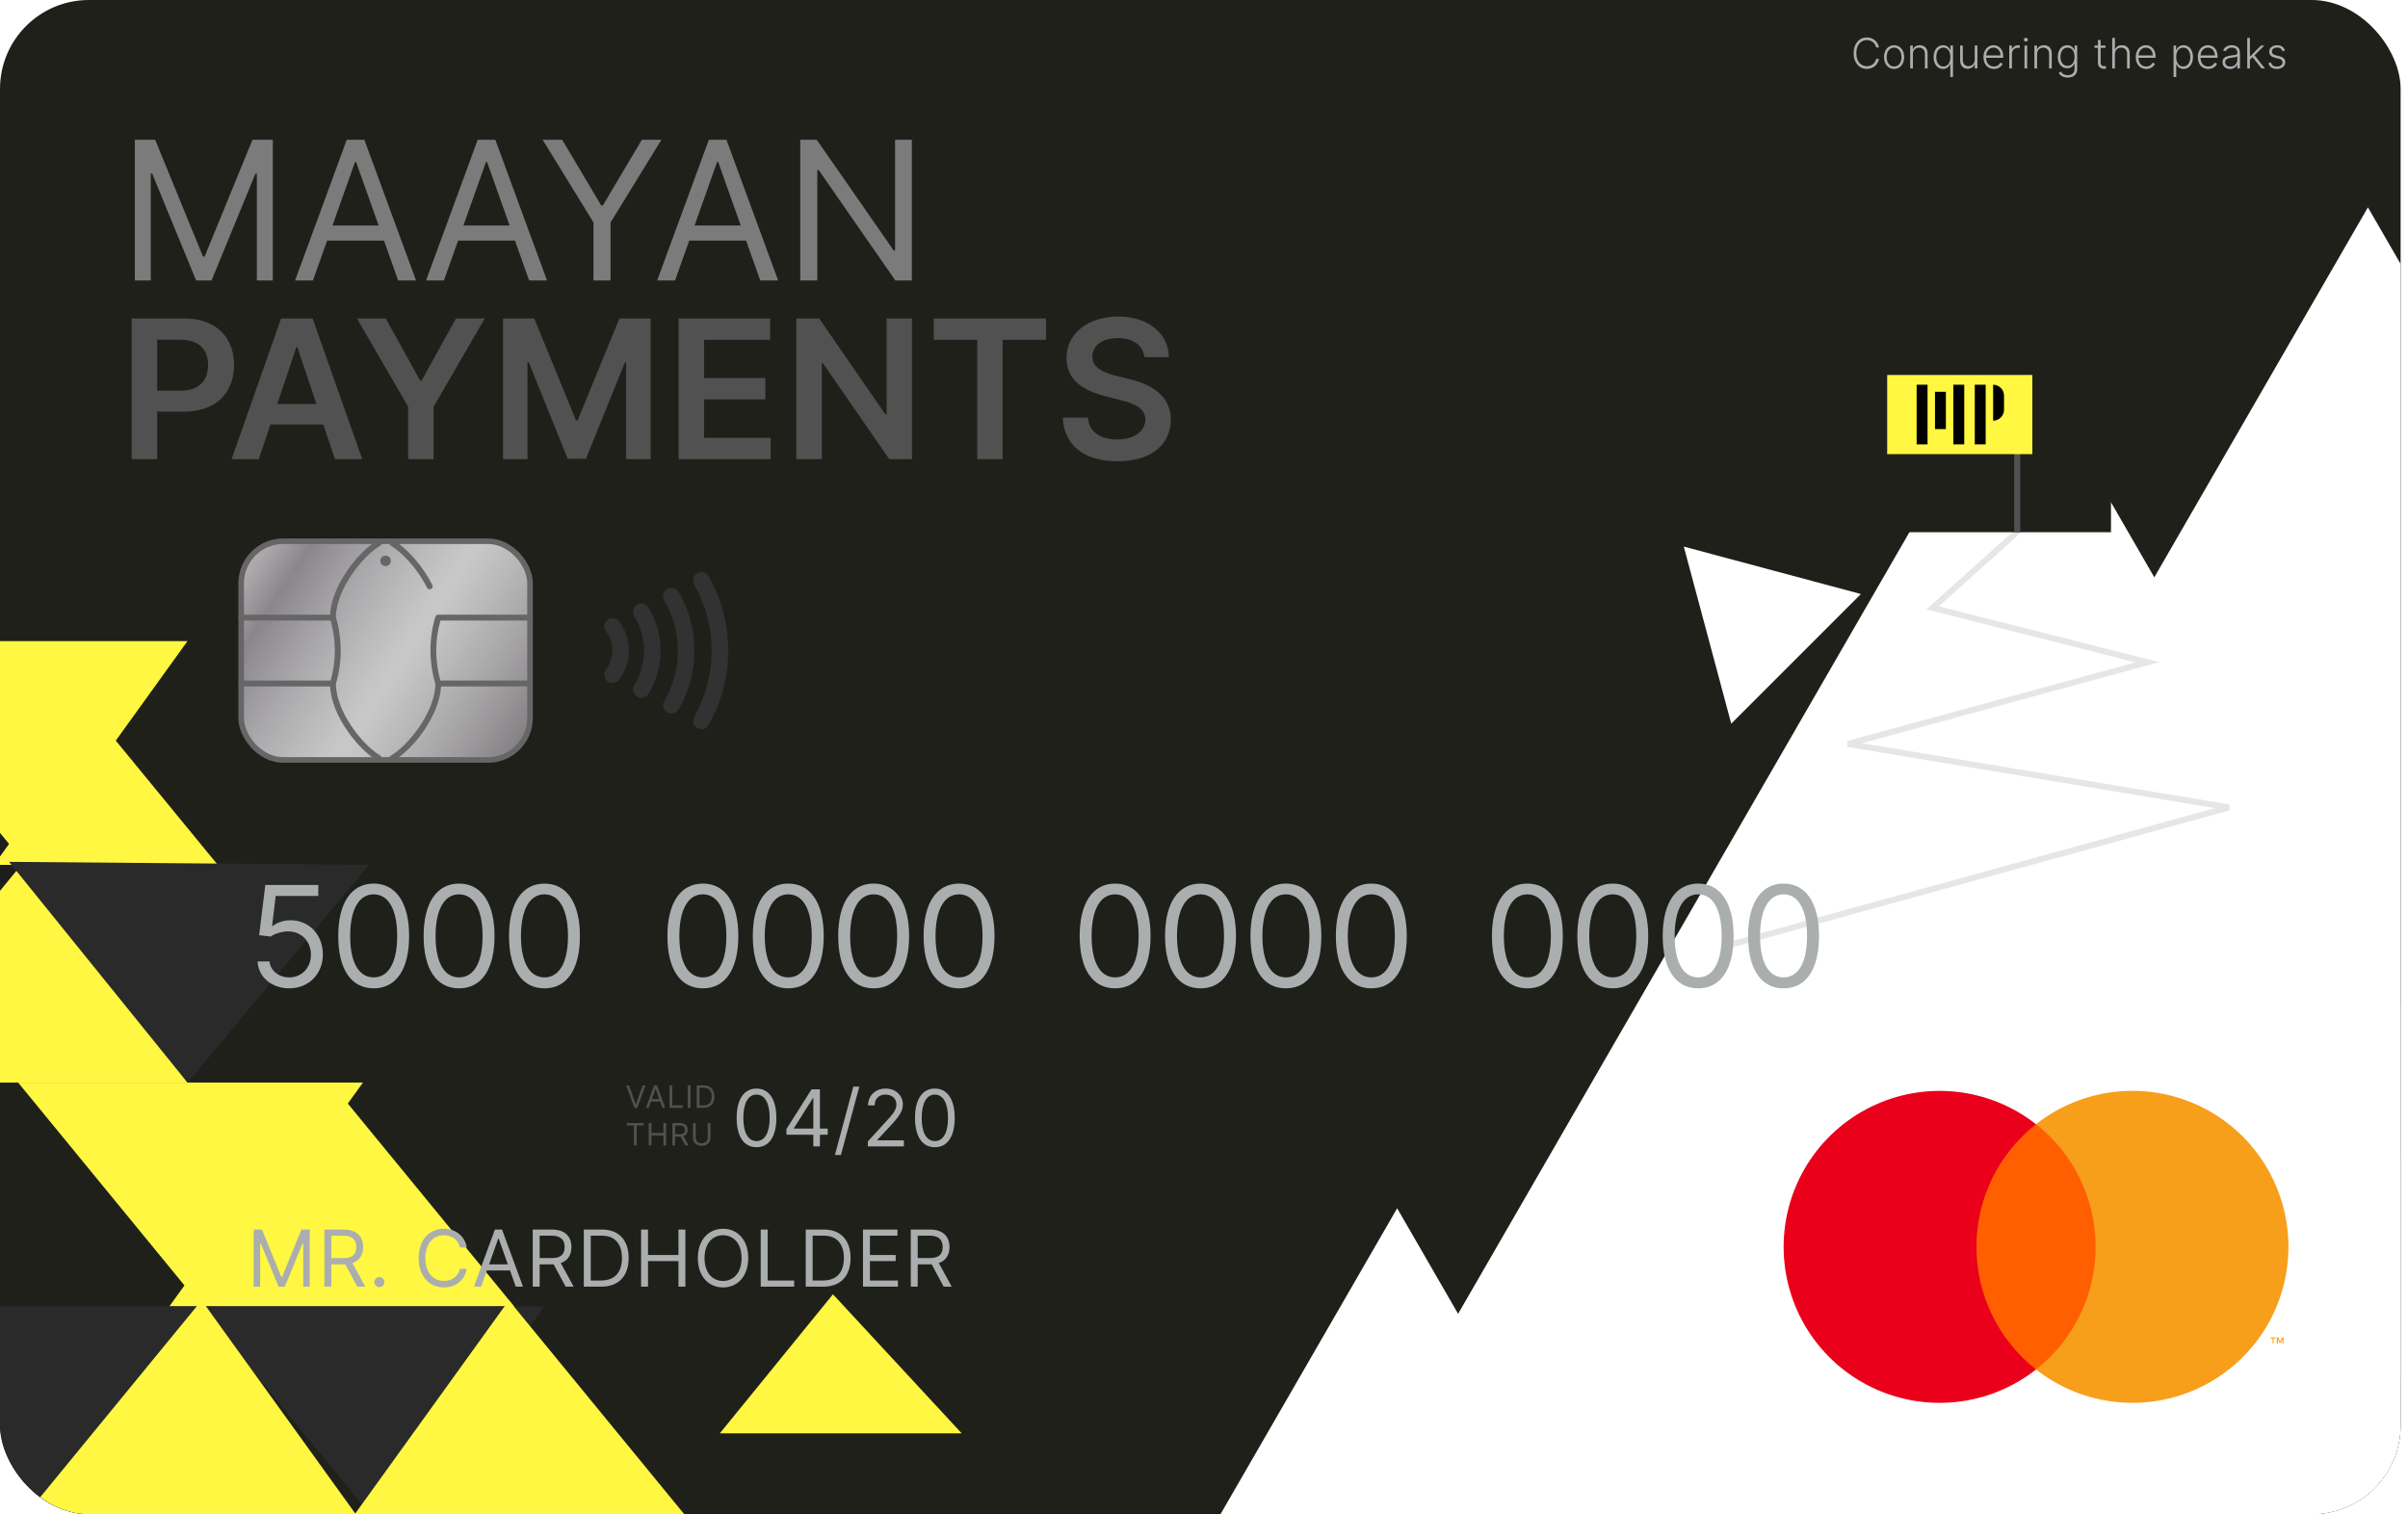 <svg width="256" height="161" viewBox="0 0 256 161" fill="none" xmlns="http://www.w3.org/2000/svg">
<g clip-path="url(#clip0_2_4746)">
<rect width="255.215" height="161" rx="9.451" fill="#20201B"/>
<g filter="url(#filter0_d_2_4746)">
<path d="M178.507 147.304L250.453 22.691L322.398 147.304L178.507 147.304Z" fill="white"/>
</g>
<g filter="url(#filter1_d_2_4746)">
<path d="M87.843 223.518L145.32 123.965L202.796 223.518L87.843 223.518Z" fill="white"/>
</g>
<g filter="url(#filter2_d_2_4746)">
<path d="M143.14 165.311L215.085 40.697L287.03 165.311L143.14 165.311Z" fill="white"/>
</g>
<g filter="url(#filter3_d_2_4746)">
<path d="M143.14 165.311L215.085 40.697L287.03 165.311L143.14 165.311Z" fill="white"/>
</g>
<path d="M16.398 93.883L-0.322 72.019V93.883H16.398Z" fill="#1D1D1D"/>
<path d="M88.554 137.611L76.523 152.401H102.245L88.554 137.611Z" fill="#FFF741"/>
<path d="M35.15 115.104L18.005 138.897H54.659L35.15 115.104Z" fill="#FFF741"/>
<path d="M10.486 76.523L-0.643 91.956H23.15L10.486 76.523Z" fill="#FFF741"/>
<g filter="url(#filter4_d_2_4746)">
<path d="M37.515 162.691L54.659 138.898L18.005 138.898L37.515 162.691Z" fill="#2A2A2A"/>
</g>
<g filter="url(#filter5_d_2_4746)">
<path d="M0.861 162.691L18.005 138.898L-18.648 138.898L0.861 162.691Z" fill="#2A2A2A"/>
</g>
<g filter="url(#filter6_d_2_4746)">
<path d="M18.223 138.254L35.368 162.047L-1.286 162.047L18.223 138.254Z" fill="#FFF741"/>
</g>
<g filter="url(#filter7_d_2_4746)">
<path d="M-0.425 91.313L16.719 115.106L-19.934 115.106L-0.425 91.313Z" fill="#FFF741"/>
</g>
<path d="M54.099 138.255L36.654 162.466H73.951L54.099 138.255Z" fill="#FFF741"/>
<g filter="url(#filter8_d_2_4746)">
<path d="M18.223 138.897L35.368 115.104L-1.286 115.104L18.223 138.897Z" fill="#FFF741"/>
</g>
<g filter="url(#filter9_d_2_4746)">
<path d="M-0.425 91.956L16.719 68.163L-19.934 68.163L-0.425 91.956Z" fill="#FFF741"/>
</g>
<g filter="url(#filter10_d_2_4746)">
<path d="M16.719 115.106L36.011 91.956L-2.251 91.635L16.719 115.106Z" fill="#2A2A2A"/>
</g>
<path d="M183.269 100.637L236.963 85.847L196.451 79.095L228.282 70.414L205.454 64.626L214.778 56.267" stroke="black" stroke-opacity="0.1" stroke-width="0.643"/>
<rect x="25.641" y="57.543" width="30.709" height="23.256" rx="4.472" fill="url(#paint0_linear_2_4746)" stroke="#666666" stroke-width="0.596"/>
<path fill-rule="evenodd" clip-rule="evenodd" d="M35.71 72.705C35.731 75.668 38.517 79.199 40.437 80.34C40.474 80.36 40.506 80.387 40.532 80.419C40.558 80.452 40.577 80.49 40.587 80.53C40.598 80.571 40.599 80.613 40.593 80.654C40.586 80.695 40.57 80.735 40.547 80.769C40.519 80.816 40.479 80.855 40.431 80.882C40.384 80.91 40.33 80.924 40.276 80.924C40.22 80.925 40.165 80.909 40.118 80.88C38.07 79.673 35.269 76.144 35.09 72.986H25.655C25.577 72.978 25.505 72.942 25.452 72.883C25.399 72.825 25.37 72.75 25.37 72.671C25.37 72.593 25.399 72.517 25.452 72.459C25.505 72.401 25.577 72.364 25.655 72.357H35.15C35.745 70.273 35.745 68.064 35.15 65.979H25.655C25.572 65.979 25.493 65.946 25.434 65.888C25.375 65.829 25.343 65.749 25.343 65.666C25.343 65.584 25.375 65.504 25.434 65.445C25.493 65.387 25.572 65.354 25.655 65.354H35.09C35.269 62.183 38.082 58.666 40.118 57.459C40.191 57.417 40.278 57.406 40.359 57.427C40.441 57.449 40.511 57.502 40.553 57.576C40.595 57.649 40.607 57.736 40.585 57.817C40.563 57.899 40.51 57.968 40.437 58.011C38.517 59.137 35.731 62.672 35.71 65.637C36.393 67.944 36.393 70.399 35.71 72.705ZM45.395 62.481C44.325 60.344 42.645 58.666 41.539 58.011C41.466 57.969 41.413 57.899 41.391 57.818C41.369 57.736 41.381 57.649 41.423 57.576C41.465 57.503 41.535 57.449 41.616 57.428C41.698 57.406 41.785 57.417 41.858 57.46C43.306 58.309 44.99 60.258 45.956 62.183C45.979 62.22 45.994 62.261 45.999 62.305C46.005 62.348 46.001 62.392 45.987 62.433C45.974 62.475 45.952 62.513 45.922 62.545C45.892 62.577 45.856 62.602 45.816 62.618C45.773 62.641 45.724 62.654 45.675 62.654C45.617 62.654 45.56 62.638 45.511 62.607C45.461 62.577 45.421 62.533 45.395 62.481ZM56.335 72.357H46.823C46.228 70.273 46.228 68.064 46.823 65.98H56.335C56.418 65.98 56.498 65.947 56.556 65.888C56.615 65.829 56.648 65.75 56.648 65.667C56.648 65.584 56.615 65.504 56.556 65.445C56.498 65.387 56.418 65.354 56.335 65.354H46.581C46.514 65.355 46.448 65.377 46.394 65.419C46.34 65.46 46.301 65.518 46.283 65.583C45.591 67.907 45.591 70.382 46.283 72.706C46.263 75.668 43.476 79.199 41.557 80.341C41.519 80.359 41.485 80.385 41.458 80.417C41.431 80.449 41.411 80.487 41.399 80.528C41.388 80.568 41.385 80.611 41.391 80.653C41.397 80.694 41.412 80.734 41.435 80.77C41.463 80.817 41.503 80.856 41.55 80.883C41.598 80.91 41.651 80.924 41.706 80.925C41.762 80.925 41.817 80.909 41.864 80.88C43.899 79.688 46.713 76.145 46.891 72.986H56.335C56.413 72.978 56.486 72.942 56.538 72.884C56.591 72.826 56.62 72.75 56.62 72.671C56.62 72.593 56.591 72.517 56.538 72.459C56.486 72.401 56.413 72.365 56.335 72.357ZM40.677 59.166C40.769 59.105 40.877 59.072 40.988 59.072C41.136 59.072 41.279 59.131 41.384 59.236C41.489 59.341 41.548 59.483 41.548 59.632C41.548 59.743 41.515 59.851 41.454 59.943C41.392 60.035 41.305 60.107 41.202 60.15C41.1 60.192 40.987 60.203 40.879 60.181C40.77 60.16 40.67 60.106 40.592 60.028C40.513 59.95 40.46 59.85 40.438 59.741C40.417 59.633 40.428 59.52 40.47 59.418C40.513 59.315 40.584 59.228 40.677 59.166Z" fill="#666666"/>
<path d="M64.423 67.13C64.354 67.037 64.305 66.932 64.277 66.82C64.249 66.708 64.244 66.592 64.261 66.478C64.295 66.248 64.42 66.04 64.607 65.902C64.794 65.764 65.029 65.706 65.259 65.74C65.489 65.775 65.696 65.9 65.835 66.087C66.159 66.522 66.412 67.006 66.586 67.52C66.766 68.054 66.857 68.614 66.856 69.177C66.857 69.739 66.765 70.297 66.586 70.829C66.412 71.343 66.159 71.827 65.835 72.262C65.696 72.45 65.489 72.574 65.259 72.609C65.029 72.644 64.794 72.585 64.607 72.447C64.42 72.309 64.295 72.102 64.261 71.871C64.226 71.641 64.284 71.407 64.423 71.219C64.637 70.934 64.805 70.617 64.921 70.28C65.043 69.925 65.107 69.552 65.109 69.177C65.111 68.803 65.051 68.432 64.933 68.078C64.815 67.737 64.642 67.417 64.423 67.13ZM67.427 65.495C68.11 66.601 68.47 67.876 68.465 69.177C68.471 70.475 68.115 71.749 67.435 72.855C67.375 72.953 67.334 73.062 67.316 73.175C67.297 73.289 67.301 73.406 67.328 73.518C67.354 73.63 67.403 73.736 67.47 73.829C67.537 73.923 67.623 74.002 67.721 74.063C67.819 74.123 67.928 74.164 68.042 74.182C68.155 74.201 68.272 74.197 68.384 74.17C68.496 74.144 68.602 74.095 68.695 74.028C68.789 73.961 68.868 73.875 68.929 73.777C69.78 72.394 70.226 70.8 70.216 69.177C70.226 67.552 69.78 65.956 68.929 64.572C68.868 64.474 68.789 64.389 68.695 64.321C68.602 64.254 68.496 64.205 68.384 64.179C68.272 64.152 68.155 64.148 68.042 64.167C67.928 64.185 67.819 64.226 67.721 64.287C67.623 64.347 67.537 64.426 67.47 64.52C67.403 64.613 67.354 64.719 67.328 64.831C67.301 64.944 67.297 65.06 67.316 65.174C67.334 65.287 67.375 65.397 67.435 65.495H67.427ZM70.624 63.842C71.572 65.466 72.072 67.313 72.07 69.194C72.071 71.073 71.572 72.919 70.624 74.541C70.566 74.641 70.528 74.751 70.512 74.865C70.496 74.979 70.503 75.095 70.532 75.207C70.561 75.319 70.612 75.423 70.681 75.515C70.751 75.607 70.838 75.684 70.937 75.743C71.037 75.801 71.147 75.839 71.261 75.855C71.375 75.871 71.491 75.864 71.603 75.835C71.715 75.806 71.819 75.755 71.911 75.686C72.003 75.616 72.081 75.529 72.139 75.43C73.247 73.54 73.829 71.389 73.826 69.198C73.833 67 73.252 64.839 72.143 62.941C72.024 62.74 71.829 62.594 71.602 62.536C71.375 62.478 71.135 62.513 70.933 62.632C70.732 62.752 70.586 62.946 70.528 63.173C70.47 63.4 70.504 63.641 70.624 63.842ZM73.808 62.169C75.028 64.309 75.667 66.731 75.662 69.194C75.667 71.656 75.028 74.076 73.808 76.215C73.752 76.315 73.716 76.425 73.702 76.539C73.688 76.653 73.697 76.769 73.728 76.879C73.759 76.99 73.811 77.093 73.882 77.184C73.953 77.274 74.041 77.35 74.141 77.406C74.241 77.462 74.351 77.498 74.465 77.512C74.579 77.526 74.695 77.517 74.805 77.486C74.916 77.455 75.019 77.403 75.11 77.332C75.2 77.261 75.276 77.173 75.332 77.073C76.702 74.669 77.421 71.948 77.418 69.181C77.424 66.406 76.705 63.678 75.332 61.267C75.218 61.065 75.029 60.917 74.805 60.854C74.582 60.792 74.343 60.821 74.141 60.935C73.939 61.048 73.79 61.238 73.728 61.461C73.666 61.685 73.695 61.924 73.808 62.126" fill="#323232"/>
<path d="M224.442 119.526H208.475V145.606H224.442V119.526Z" fill="#FF5F00"/>
<path d="M210.12 132.568C210.118 130.057 210.687 127.578 211.785 125.32C212.882 123.061 214.479 121.082 216.454 119.531C214.008 117.608 211.069 116.413 207.975 116.081C204.881 115.749 201.756 116.294 198.958 117.654C196.159 119.014 193.799 121.134 192.148 123.772C190.498 126.41 189.622 129.459 189.622 132.571C189.622 135.682 190.498 138.731 192.148 141.369C193.799 144.007 196.159 146.127 198.958 147.487C201.756 148.847 204.881 149.392 207.975 149.061C211.069 148.729 214.008 147.533 216.454 145.61C214.478 144.059 212.881 142.079 211.784 139.819C210.686 137.56 210.117 135.08 210.12 132.568Z" fill="#EB001B"/>
<path d="M241.704 142.846V142.312H241.934V142.201H241.386V142.312H241.603V142.846H241.704ZM242.768 142.846V142.201H242.602L242.409 142.662L242.215 142.201H242.05V142.846H242.169V142.358L242.349 142.777H242.473L242.653 142.358V142.846H242.768Z" fill="#F79E1B"/>
<path d="M243.289 132.568C243.289 135.68 242.413 138.729 240.762 141.367C239.111 144.005 236.751 146.125 233.951 147.485C231.152 148.845 228.027 149.39 224.933 149.057C221.839 148.725 218.901 147.529 216.454 145.606C218.429 144.054 220.025 142.074 221.123 139.815C222.221 137.556 222.791 135.077 222.791 132.566C222.791 130.055 222.221 127.576 221.123 125.317C220.025 123.058 218.429 121.078 216.454 119.526C218.901 117.603 221.839 116.407 224.933 116.074C228.027 115.742 231.152 116.287 233.951 117.647C236.751 119.007 239.111 121.127 240.762 123.765C242.413 126.403 243.289 129.452 243.289 132.564V132.568Z" fill="#F79E1B"/>
<path d="M14.334 14.859V29.82H16.029V18.453H16.175L20.851 29.82H22.487L27.162 18.453H27.308V29.82H29.003V14.859H26.841L21.756 27.278H21.581L16.496 14.859H14.334ZM33.271 29.82L34.776 25.583H40.825L42.33 29.82H44.229L38.735 14.859H36.865L31.371 29.82H33.271ZM35.345 23.976L37.742 17.226H37.858L40.255 23.976H35.345ZM47.194 29.82L48.699 25.583H54.748L56.253 29.82H58.152L52.658 14.859H50.788L45.295 29.82H47.194ZM49.269 23.976L51.665 17.226H51.782L54.178 23.976H49.269ZM57.691 14.859L63.097 23.654V29.82H64.909V23.654L70.315 14.859H68.24L64.091 21.843H63.915L59.766 14.859H57.691ZM71.766 29.82L73.271 25.583H79.32L80.825 29.82H82.724L77.23 14.859H75.36L69.867 29.82H71.766ZM73.841 23.976L76.237 17.226H76.354L78.75 23.976H73.841ZM96.94 14.859H95.157V26.635H95.011L86.829 14.859H85.076V29.82H86.887V18.073H87.033L95.186 29.82H96.94V14.859Z" fill="#7B7B7B"/>
<path d="M13.998 48.82H16.708V43.765H19.572C23.027 43.765 24.883 41.69 24.883 38.812C24.883 35.955 23.049 33.859 19.608 33.859H13.998V48.82ZM16.708 41.537V36.123H19.192C21.223 36.123 22.122 37.219 22.122 38.812C22.122 40.404 21.223 41.537 19.207 41.537H16.708ZM27.512 48.82L28.747 45.131H34.372L35.614 48.82H38.507L33.232 33.859H29.886L24.619 48.82H27.512ZM29.477 42.954L31.501 36.927H31.618L33.641 42.954H29.477ZM37.949 33.859L43.392 43.239V48.82H46.094V43.239L51.537 33.859H48.476L44.816 40.477H44.67L41.01 33.859H37.949ZM53.478 33.859V48.82H56.078V38.52H56.217L60.352 48.776H62.295L66.43 38.541H66.569V48.82H69.17V33.859H65.853L61.411 44.7H61.236L56.794 33.859H53.478ZM72.142 48.82H81.931V46.548H74.853V42.465H81.369V40.193H74.853V36.131H81.873V33.859H72.142V48.82ZM96.954 33.859H94.258V44.057H94.127L87.085 33.859H84.659V48.82H87.37V38.629H87.494L94.543 48.82H96.954V33.859ZM99.271 36.131H103.895V48.82H106.584V36.131H111.208V33.859H99.271V36.131ZM121.661 37.972H124.269C124.218 35.444 122.063 33.654 118.878 33.654C115.737 33.654 113.377 35.422 113.384 38.067C113.384 40.215 114.911 41.449 117.373 42.085L119.075 42.523C120.69 42.932 121.756 43.436 121.764 44.598C121.756 45.876 120.544 46.731 118.776 46.731C117.081 46.731 115.766 45.971 115.656 44.401H112.99C113.099 47.374 115.313 49.047 118.798 49.047C122.385 49.047 124.467 47.257 124.474 44.62C124.467 42.026 122.326 40.843 120.076 40.309L118.673 39.959C117.446 39.666 116.116 39.148 116.131 37.899C116.138 36.774 117.147 35.948 118.841 35.948C120.456 35.948 121.523 36.7 121.661 37.972Z" fill="#515151"/>
<path d="M30.747 105.084C32.812 105.084 34.326 103.559 34.326 101.484C34.326 99.383 32.865 97.842 30.875 97.842C30.144 97.842 29.434 98.102 28.99 98.456H28.926L29.308 95.259H33.839V94.094H28.206L27.55 99.43L28.778 99.578C29.228 99.255 29.996 99.023 30.663 99.028C32.044 99.038 33.056 100.087 33.056 101.505C33.056 102.898 32.081 103.919 30.747 103.919C29.636 103.919 28.752 103.205 28.651 102.225H27.381C27.46 103.877 28.884 105.084 30.747 105.084ZM39.727 105.084C42.12 105.084 43.496 103.056 43.496 99.515C43.496 96 42.098 93.946 39.727 93.946C37.355 93.946 35.958 96 35.958 99.515C35.958 103.056 37.334 105.084 39.727 105.084ZM39.727 103.919C38.149 103.919 37.228 102.337 37.228 99.515C37.228 96.699 38.16 95.089 39.727 95.089C41.294 95.089 42.225 96.699 42.225 99.515C42.225 102.337 41.304 103.919 39.727 103.919ZM48.805 105.084C51.198 105.084 52.575 103.056 52.575 99.515C52.575 96 51.177 93.946 48.805 93.946C46.434 93.946 45.036 96 45.036 99.515C45.036 103.056 46.413 105.084 48.805 105.084ZM48.805 103.919C47.228 103.919 46.307 102.337 46.307 99.515C46.307 96.699 47.238 95.089 48.805 95.089C50.372 95.089 51.304 96.699 51.304 99.515C51.304 102.337 50.383 103.919 48.805 103.919ZM57.884 105.084C60.277 105.084 61.653 103.056 61.653 99.515C61.653 96 60.256 93.946 57.884 93.946C55.512 93.946 54.115 96 54.115 99.515C54.115 103.056 55.491 105.084 57.884 105.084ZM57.884 103.919C56.306 103.919 55.385 102.337 55.385 99.515C55.385 96.699 56.317 95.089 57.884 95.089C59.451 95.089 60.383 96.699 60.383 99.515C60.383 102.337 59.462 103.919 57.884 103.919Z" fill="#AAAEAF"/>
<path d="M74.724 105.084C77.116 105.084 78.493 103.056 78.493 99.514C78.493 95.999 77.095 93.945 74.724 93.945C72.352 93.945 70.954 95.999 70.954 99.514C70.954 103.056 72.331 105.084 74.724 105.084ZM74.724 103.919C73.146 103.919 72.225 102.336 72.225 99.514C72.225 96.698 73.156 95.089 74.724 95.089C76.29 95.089 77.222 96.698 77.222 99.514C77.222 102.336 76.301 103.919 74.724 103.919ZM83.802 105.084C86.195 105.084 87.571 103.056 87.571 99.514C87.571 95.999 86.174 93.945 83.802 93.945C81.43 93.945 80.033 95.999 80.033 99.514C80.033 103.056 81.409 105.084 83.802 105.084ZM83.802 103.919C82.225 103.919 81.303 102.336 81.303 99.514C81.303 96.698 82.235 95.089 83.802 95.089C85.369 95.089 86.301 96.698 86.301 99.514C86.301 102.336 85.38 103.919 83.802 103.919ZM92.881 105.084C95.273 105.084 96.65 103.056 96.65 99.514C96.65 95.999 95.252 93.945 92.881 93.945C90.509 93.945 89.112 95.999 89.112 99.514C89.112 103.056 90.488 105.084 92.881 105.084ZM92.881 103.919C91.303 103.919 90.382 102.336 90.382 99.514C90.382 96.698 91.314 95.089 92.881 95.089C94.448 95.089 95.379 96.698 95.379 99.514C95.379 102.336 94.458 103.919 92.881 103.919ZM101.959 105.084C104.352 105.084 105.729 103.056 105.729 99.514C105.729 95.999 104.331 93.945 101.959 93.945C99.588 93.945 98.19 95.999 98.19 99.514C98.19 103.056 99.567 105.084 101.959 105.084ZM101.959 103.919C100.382 103.919 99.461 102.336 99.461 99.514C99.461 96.698 100.392 95.089 101.959 95.089C103.526 95.089 104.458 96.698 104.458 99.514C104.458 102.336 103.537 103.919 101.959 103.919Z" fill="#AAAEAF"/>
<path d="M118.551 105.084C120.944 105.084 122.32 103.056 122.32 99.514C122.32 95.999 120.923 93.945 118.551 93.945C116.18 93.945 114.782 95.999 114.782 99.514C114.782 103.056 116.158 105.084 118.551 105.084ZM118.551 103.919C116.974 103.919 116.052 102.336 116.052 99.514C116.052 96.698 116.984 95.089 118.551 95.089C120.118 95.089 121.05 96.698 121.05 99.514C121.05 102.336 120.129 103.919 118.551 103.919ZM127.63 105.084C130.023 105.084 131.399 103.056 131.399 99.514C131.399 95.999 130.001 93.945 127.63 93.945C125.258 93.945 123.861 95.999 123.861 99.514C123.861 103.056 125.237 105.084 127.63 105.084ZM127.63 103.919C126.052 103.919 125.131 102.336 125.131 99.514C125.131 96.698 126.063 95.089 127.63 95.089C129.197 95.089 130.128 96.698 130.128 99.514C130.128 102.336 129.207 103.919 127.63 103.919ZM136.708 105.084C139.101 105.084 140.478 103.056 140.478 99.514C140.478 95.999 139.08 93.945 136.708 93.945C134.337 93.945 132.939 95.999 132.939 99.514C132.939 103.056 134.316 105.084 136.708 105.084ZM136.708 103.919C135.131 103.919 134.21 102.336 134.21 99.514C134.21 96.698 135.141 95.089 136.708 95.089C138.275 95.089 139.207 96.698 139.207 99.514C139.207 102.336 138.286 103.919 136.708 103.919ZM145.787 105.084C148.18 105.084 149.556 103.056 149.556 99.514C149.556 95.999 148.159 93.945 145.787 93.945C143.415 93.945 142.018 95.999 142.018 99.514C142.018 103.056 143.394 105.084 145.787 105.084ZM145.787 103.919C144.209 103.919 143.288 102.336 143.288 99.514C143.288 96.698 144.22 95.089 145.787 95.089C147.354 95.089 148.286 96.698 148.286 99.514C148.286 102.336 147.365 103.919 145.787 103.919Z" fill="#AAAEAF"/>
<path d="M162.379 105.084C164.772 105.084 166.148 103.056 166.148 99.514C166.148 95.999 164.75 93.945 162.379 93.945C160.007 93.945 158.61 95.999 158.61 99.514C158.61 103.056 159.986 105.084 162.379 105.084ZM162.379 103.919C160.801 103.919 159.88 102.336 159.88 99.514C159.88 96.698 160.812 95.089 162.379 95.089C163.946 95.089 164.877 96.698 164.877 99.514C164.877 102.336 163.956 103.919 162.379 103.919ZM171.457 105.084C173.85 105.084 175.227 103.056 175.227 99.514C175.227 95.999 173.829 93.945 171.457 93.945C169.086 93.945 167.688 95.999 167.688 99.514C167.688 103.056 169.065 105.084 171.457 105.084ZM171.457 103.919C169.88 103.919 168.959 102.336 168.959 99.514C168.959 96.698 169.89 95.089 171.457 95.089C173.024 95.089 173.956 96.698 173.956 99.514C173.956 102.336 173.035 103.919 171.457 103.919ZM180.536 105.084C182.929 105.084 184.305 103.056 184.305 99.514C184.305 95.999 182.908 93.945 180.536 93.945C178.164 93.945 176.767 95.999 176.767 99.514C176.767 103.056 178.143 105.084 180.536 105.084ZM180.536 103.919C178.958 103.919 178.037 102.336 178.037 99.514C178.037 96.698 178.969 95.089 180.536 95.089C182.103 95.089 183.035 96.698 183.035 99.514C183.035 102.336 182.114 103.919 180.536 103.919ZM189.615 105.084C192.007 105.084 193.384 103.056 193.384 99.514C193.384 95.999 191.986 93.945 189.615 93.945C187.243 93.945 185.845 95.999 185.845 99.514C185.845 103.056 187.222 105.084 189.615 105.084ZM189.615 103.919C188.037 103.919 187.116 102.336 187.116 99.514C187.116 96.698 188.048 95.089 189.615 95.089C191.182 95.089 192.113 96.698 192.113 99.514C192.113 102.336 191.192 103.919 189.615 103.919Z" fill="#AAAEAF"/>
<path d="M26.972 130.729V136.8H27.66V132.187H27.719L29.616 136.8H30.28L32.178 132.187H32.237V136.8H32.925V130.729H32.047L29.984 135.769H29.913L27.849 130.729H26.972ZM34.488 136.8H35.224V134.429H36.552C36.605 134.429 36.656 134.429 36.706 134.426L37.986 136.8H38.84L37.468 134.292C38.242 134.028 38.603 133.397 38.603 132.591C38.603 131.517 37.963 130.729 36.54 130.729H34.488V136.8ZM35.224 133.764V131.381H36.516C37.5 131.381 37.88 131.861 37.88 132.591C37.88 133.32 37.5 133.764 36.528 133.764H35.224ZM40.333 136.848C40.626 136.848 40.866 136.607 40.866 136.314C40.866 136.02 40.626 135.78 40.333 135.78C40.039 135.78 39.799 136.02 39.799 136.314C39.799 136.607 40.039 136.848 40.333 136.848ZM49.629 132.626C49.404 131.381 48.408 130.646 47.186 130.646C45.633 130.646 44.506 131.843 44.506 133.764C44.506 135.686 45.633 136.883 47.186 136.883C48.408 136.883 49.404 136.148 49.629 134.903H48.894C48.716 135.745 47.993 136.195 47.186 136.195C46.084 136.195 45.218 135.342 45.218 133.764C45.218 132.187 46.084 131.334 47.186 131.334C47.993 131.334 48.716 131.784 48.894 132.626H49.629ZM51.156 136.8L51.766 135.081H54.221L54.832 136.8H55.602L53.373 130.729H52.614L50.385 136.8H51.156ZM51.998 134.429L52.97 131.689H53.017L53.99 134.429H51.998ZM56.638 136.8H57.373V134.429H58.701C58.754 134.429 58.805 134.429 58.855 134.426L60.136 136.8H60.989L59.617 134.292C60.391 134.028 60.752 133.397 60.752 132.591C60.752 131.517 60.112 130.729 58.689 130.729H56.638V136.8ZM57.373 133.764V131.381H58.665C59.65 131.381 60.029 131.861 60.029 132.591C60.029 133.32 59.65 133.764 58.677 133.764H57.373ZM63.94 136.8C65.79 136.8 66.834 135.65 66.834 133.753C66.834 131.867 65.79 130.729 64.023 130.729H62.067V136.8H63.94ZM62.802 136.148V131.381H63.976C65.399 131.381 66.122 132.282 66.122 133.753C66.122 135.235 65.399 136.148 63.893 136.148H62.802ZM68.156 136.8H68.892V134.085H72.129V136.8H72.864V130.729H72.129V133.432H68.892V130.729H68.156V136.8ZM79.548 133.764C79.548 131.843 78.422 130.646 76.868 130.646C75.315 130.646 74.188 131.843 74.188 133.764C74.188 135.686 75.315 136.883 76.868 136.883C78.422 136.883 79.548 135.686 79.548 133.764ZM78.837 133.764C78.837 135.342 77.971 136.195 76.868 136.195C75.766 136.195 74.9 135.342 74.9 133.764C74.9 132.187 75.766 131.334 76.868 131.334C77.971 131.334 78.837 132.187 78.837 133.764ZM80.874 136.8H84.431V136.148H81.609V130.729H80.874V136.8ZM87.533 136.8C89.383 136.8 90.426 135.65 90.426 133.753C90.426 131.867 89.383 130.729 87.616 130.729H85.659V136.8H87.533ZM86.394 136.148V131.381H87.568C88.991 131.381 89.715 132.282 89.715 133.753C89.715 135.235 88.991 136.148 87.485 136.148H86.394ZM91.749 136.8H95.46V136.148H92.484V134.085H95.223V133.432H92.484V131.381H95.413V130.729H91.749V136.8ZM96.828 136.8H97.563V134.429H98.891C98.944 134.429 98.995 134.429 99.045 134.426L100.326 136.8H101.18L99.807 134.292C100.581 134.028 100.942 133.397 100.942 132.591C100.942 131.517 100.302 130.729 98.879 130.729H96.828V136.8ZM97.563 133.764V131.381H98.855C99.84 131.381 100.219 131.861 100.219 132.591C100.219 133.32 99.84 133.764 98.867 133.764H97.563Z" fill="#AAAEAF"/>
<path d="M80.425 121.975C81.765 121.975 82.536 120.84 82.536 118.857C82.536 116.888 81.754 115.738 80.425 115.738C79.097 115.738 78.315 116.888 78.315 118.857C78.315 120.84 79.085 121.975 80.425 121.975ZM80.425 121.323C79.542 121.323 79.026 120.437 79.026 118.857C79.026 117.28 79.548 116.378 80.425 116.378C81.303 116.378 81.825 117.28 81.825 118.857C81.825 120.437 81.309 121.323 80.425 121.323ZM83.61 120.647H86.468V121.892H87.167V120.647H87.997V119.995H87.167V115.821H86.278L83.61 120.042V120.647ZM86.468 119.995H84.404V119.948L86.42 116.758H86.468V119.995ZM91.356 115.536H90.716L88.759 122.805H89.399L91.356 115.536ZM92.263 121.892H96.093V121.24H93.271V121.193L94.635 119.734C95.678 118.617 95.986 118.095 95.986 117.422C95.986 116.485 95.227 115.738 94.16 115.738C93.096 115.738 92.287 116.461 92.287 117.529H92.986C92.986 116.838 93.434 116.378 94.136 116.378C94.795 116.378 95.299 116.781 95.299 117.422C95.299 117.982 94.969 118.397 94.267 119.165L92.263 121.359V121.892ZM99.387 121.975C100.727 121.975 101.498 120.84 101.498 118.857C101.498 116.888 100.715 115.738 99.387 115.738C98.059 115.738 97.276 116.888 97.276 118.857C97.276 120.84 98.047 121.975 99.387 121.975ZM99.387 121.323C98.504 121.323 97.988 120.437 97.988 118.857C97.988 117.28 98.51 116.378 99.387 116.378C100.265 116.378 100.786 117.28 100.786 118.857C100.786 120.437 100.271 121.323 99.387 121.323Z" fill="#AAAEAF"/>
<path d="M66.874 115.402H66.571L67.447 117.787H67.745L68.621 115.402H68.318L67.61 117.409H67.582L66.874 115.402ZM68.975 117.787L69.214 117.111H70.179L70.419 117.787H70.722L69.846 115.402H69.547L68.672 117.787H68.975ZM69.305 116.855L69.687 115.779H69.706L70.088 116.855H69.305ZM71.182 117.787H72.58V117.531H71.471V115.402H71.182V117.787ZM73.406 115.402H73.117V117.787H73.406V115.402ZM74.81 117.787C75.537 117.787 75.947 117.335 75.947 116.589C75.947 115.849 75.537 115.402 74.843 115.402H74.074V117.787H74.81ZM74.363 117.531V115.658H74.824C75.383 115.658 75.667 116.012 75.667 116.589C75.667 117.172 75.383 117.531 74.791 117.531H74.363ZM66.645 119.658H67.395V121.787H67.684V119.658H68.434V119.402H66.645V119.658ZM68.97 121.787H69.258V120.72H70.53V121.787H70.819V119.402H70.53V120.464H69.258V119.402H68.97V121.787ZM71.487 121.787H71.775V120.855H72.297C72.318 120.855 72.338 120.855 72.358 120.854L72.861 121.787H73.196L72.657 120.801C72.961 120.698 73.103 120.45 73.103 120.133C73.103 119.711 72.852 119.402 72.293 119.402H71.487V121.787ZM71.775 120.594V119.658H72.283C72.67 119.658 72.819 119.846 72.819 120.133C72.819 120.419 72.67 120.594 72.288 120.594H71.775ZM75.239 119.402V120.958C75.239 121.307 74.999 121.558 74.601 121.558C74.203 121.558 73.963 121.307 73.963 120.958V119.402H73.674V120.981C73.674 121.47 74.04 121.829 74.601 121.829C75.162 121.829 75.528 121.47 75.528 120.981V119.402H75.239Z" fill="#515151"/>
<path d="M199.757 5.044C199.651 4.445 199.162 3.983 198.469 3.983C197.648 3.983 197.064 4.636 197.064 5.654C197.064 6.672 197.648 7.324 198.469 7.324C199.162 7.324 199.651 6.861 199.757 6.263H199.459C199.368 6.71 198.979 7.045 198.469 7.045C197.853 7.045 197.351 6.557 197.351 5.654C197.351 4.753 197.853 4.262 198.469 4.262C198.979 4.262 199.368 4.599 199.459 5.044H199.757ZM201.365 7.331C201.997 7.331 202.439 6.814 202.439 6.071C202.439 5.323 201.997 4.807 201.365 4.807C200.733 4.807 200.292 5.323 200.292 6.071C200.292 6.814 200.733 7.331 201.365 7.331ZM201.365 7.072C200.859 7.072 200.576 6.618 200.576 6.071C200.576 5.525 200.859 5.064 201.365 5.064C201.872 5.064 202.154 5.525 202.154 6.071C202.154 6.618 201.872 7.072 201.365 7.072ZM203.363 5.755C203.363 5.33 203.642 5.067 204.027 5.067C204.402 5.067 204.643 5.318 204.643 5.717V7.28H204.926V5.7C204.926 5.121 204.591 4.809 204.098 4.809C203.741 4.809 203.495 4.974 203.38 5.223H203.355V4.84H203.08V7.28H203.363V5.755ZM207.629 8.195V4.84H207.354V5.306H207.319C207.221 5.087 207.022 4.807 206.574 4.807C205.971 4.807 205.566 5.314 205.566 6.066C205.566 6.822 205.972 7.331 206.569 7.331C207.012 7.331 207.222 7.051 207.319 6.827H207.344V8.195H207.629ZM207.349 6.062C207.349 6.651 207.076 7.072 206.604 7.072C206.118 7.072 205.85 6.63 205.85 6.062C205.85 5.499 206.114 5.064 206.604 5.064C207.081 5.064 207.349 5.477 207.349 6.062ZM209.939 6.348C209.939 6.795 209.603 7.037 209.272 7.037C208.92 7.037 208.672 6.784 208.672 6.403V4.84H208.389V6.421C208.389 6.999 208.723 7.312 209.191 7.312C209.549 7.312 209.803 7.126 209.917 6.875H209.939V7.28H210.222V4.84H209.939V6.348ZM211.978 7.331C212.467 7.331 212.796 7.065 212.907 6.759L212.638 6.672C212.545 6.891 212.324 7.072 211.978 7.072C211.479 7.072 211.163 6.708 211.15 6.144H212.967V6.005C212.967 5.19 212.464 4.807 211.935 4.807C211.303 4.807 210.866 5.336 210.866 6.074C210.866 6.814 211.295 7.331 211.978 7.331ZM211.152 5.895C211.182 5.441 211.489 5.064 211.935 5.064C212.372 5.064 212.678 5.425 212.678 5.895H211.152ZM213.611 7.28H213.894V5.704C213.894 5.342 214.172 5.08 214.553 5.08C214.627 5.08 214.697 5.093 214.723 5.096V4.809C214.685 4.807 214.62 4.804 214.573 4.804C214.267 4.804 214.005 4.969 213.906 5.215H213.886V4.84H213.611V7.28ZM215.229 7.28H215.514V4.84H215.229V7.28ZM215.374 4.421C215.49 4.421 215.587 4.329 215.587 4.218C215.587 4.107 215.49 4.015 215.374 4.015C215.258 4.015 215.163 4.107 215.163 4.218C215.163 4.329 215.258 4.421 215.374 4.421ZM216.565 5.755C216.565 5.33 216.844 5.067 217.229 5.067C217.604 5.067 217.845 5.318 217.845 5.717V7.28H218.128V5.7C218.128 5.121 217.793 4.809 217.3 4.809C216.943 4.809 216.697 4.974 216.582 5.223H216.557V4.84H216.282V7.28H216.565V5.755ZM219.824 8.245C220.402 8.245 220.831 7.963 220.831 7.343V4.84H220.554V5.306H220.526C220.426 5.087 220.224 4.807 219.776 4.807C219.173 4.807 218.768 5.312 218.768 6.054C218.768 6.802 219.187 7.254 219.771 7.254C220.21 7.254 220.424 7 220.521 6.776H220.546V7.326C220.546 7.78 220.256 7.991 219.824 7.991C219.406 7.991 219.206 7.79 219.103 7.604L218.871 7.756C219.014 8.036 219.325 8.245 219.824 8.245ZM219.805 6.996C219.32 6.996 219.052 6.608 219.052 6.049C219.052 5.499 219.316 5.064 219.805 5.064C220.283 5.064 220.551 5.477 220.551 6.049C220.551 6.638 220.275 6.996 219.805 6.996ZM223.84 4.84H223.323V4.256H223.039V4.84H222.676V5.087H223.039V6.71C223.039 7.108 223.354 7.316 223.667 7.316C223.784 7.316 223.863 7.294 223.917 7.273L223.857 7.018C223.817 7.029 223.767 7.04 223.692 7.04C223.5 7.04 223.323 6.949 223.323 6.643V5.087H223.84V4.84ZM224.838 5.755C224.838 5.33 225.124 5.067 225.514 5.067C225.892 5.067 226.134 5.315 226.134 5.717V7.28H226.418V5.7C226.418 5.118 226.081 4.809 225.586 4.809C225.217 4.809 224.977 4.971 224.863 5.223H224.838V4.027H224.555V7.28H224.838V5.755ZM228.17 7.331C228.659 7.331 228.987 7.065 229.099 6.759L228.83 6.672C228.737 6.891 228.516 7.072 228.17 7.072C227.671 7.072 227.355 6.708 227.342 6.144H229.159V6.005C229.159 5.19 228.656 4.807 228.127 4.807C227.495 4.807 227.058 5.336 227.058 6.074C227.058 6.814 227.487 7.331 228.17 7.331ZM227.344 5.895C227.374 5.441 227.68 5.064 228.127 5.064C228.563 5.064 228.87 5.425 228.87 5.895H227.344ZM231.077 8.195H231.361V6.827H231.387C231.484 7.051 231.693 7.331 232.136 7.331C232.733 7.331 233.14 6.822 233.14 6.066C233.14 5.314 232.735 4.807 232.132 4.807C231.684 4.807 231.485 5.087 231.387 5.306H231.352V4.84H231.077V8.195ZM231.356 6.062C231.356 5.477 231.625 5.064 232.101 5.064C232.592 5.064 232.856 5.499 232.856 6.062C232.856 6.63 232.587 7.072 232.101 7.072C231.63 7.072 231.356 6.651 231.356 6.062ZM234.766 7.331C235.255 7.331 235.584 7.065 235.695 6.759L235.427 6.672C235.333 6.891 235.112 7.072 234.766 7.072C234.268 7.072 233.951 6.708 233.939 6.144H235.756V6.005C235.756 5.19 235.252 4.807 234.723 4.807C234.091 4.807 233.654 5.336 233.654 6.074C233.654 6.814 234.083 7.331 234.766 7.331ZM233.94 5.895C233.971 5.441 234.277 5.064 234.723 5.064C235.16 5.064 235.467 5.425 235.467 5.895H233.94ZM237.081 7.335C237.487 7.335 237.735 7.11 237.837 6.894H237.854V7.28H238.137V5.623C238.137 4.969 237.645 4.807 237.271 4.807C236.898 4.807 236.514 4.955 236.349 5.353L236.617 5.45C236.706 5.241 236.927 5.061 237.279 5.061C237.649 5.061 237.854 5.264 237.854 5.598V5.655C237.854 5.839 237.626 5.843 237.216 5.893C236.665 5.962 236.279 6.116 236.279 6.598C236.279 7.069 236.638 7.335 237.081 7.335ZM237.119 7.077C236.8 7.077 236.562 6.907 236.562 6.611C236.562 6.316 236.803 6.192 237.216 6.141C237.416 6.117 237.772 6.073 237.854 5.992V6.344C237.854 6.745 237.57 7.077 237.119 7.077ZM238.91 7.28H239.193V6.335L239.474 6.071L240.43 7.28H240.792L239.685 5.885L240.728 4.84H240.371L239.228 5.989H239.193V4.027H238.91V7.28ZM242.92 5.376C242.8 5.023 242.54 4.807 242.094 4.807C241.601 4.807 241.244 5.088 241.244 5.49C241.244 5.817 241.443 6.039 241.867 6.141L242.265 6.236C242.534 6.3 242.662 6.438 242.662 6.633C242.662 6.888 242.419 7.077 242.044 7.077C241.711 7.077 241.503 6.926 241.435 6.637L241.163 6.703C241.249 7.11 241.571 7.331 242.049 7.331C242.586 7.331 242.954 7.035 242.954 6.621C242.954 6.295 242.75 6.078 242.341 5.978L241.973 5.887C241.67 5.811 241.528 5.688 241.528 5.477C241.528 5.229 241.765 5.056 242.094 5.056C242.422 5.056 242.584 5.229 242.661 5.449L242.92 5.376Z" fill="#AAAEAF"/>
<rect x="195.487" y="36.654" width="28.937" height="19.934" fill="#20201B"/>
<g filter="url(#filter11_d_2_4746)">
<path d="M179.008 58.115L197.836 63.16L184.053 76.942L179.008 58.115Z" fill="white"/>
</g>
<line x1="214.457" y1="46.472" x2="214.457" y2="56.588" stroke="#515151" stroke-width="0.643"/>
<rect x="200.631" y="39.869" width="15.433" height="8.418" fill="#FFF741"/>
<rect x="203.763" y="40.908" width="1.159" height="6.338" fill="black"/>
<rect x="205.713" y="41.658" width="1.159" height="3.966" fill="black"/>
<rect x="207.664" y="40.907" width="1.159" height="6.338" fill="black"/>
<rect x="209.943" y="40.907" width="1.159" height="6.338" fill="black"/>
<path d="M211.893 40.907C212.533 40.907 213.053 41.427 213.053 42.067V43.569C213.053 44.209 212.533 44.728 211.893 44.728V40.907Z" fill="black"/>
</g>
<defs>
<filter id="filter0_d_2_4746" x="176.578" y="18.833" width="150.321" height="131.044" filterUnits="userSpaceOnUse" color-interpolation-filters="sRGB">
<feFlood flood-opacity="0" result="BackgroundImageFix"/>
<feColorMatrix in="SourceAlpha" type="matrix" values="0 0 0 0 0 0 0 0 0 0 0 0 0 0 0 0 0 0 127 0" result="hardAlpha"/>
<feOffset dx="1.286" dy="-0.643"/>
<feGaussianBlur stdDeviation="1.608"/>
<feComposite in2="hardAlpha" operator="out"/>
<feColorMatrix type="matrix" values="0 0 0 0 0 0 0 0 0 0 0 0 0 0 0 0 0 0 0.15 0"/>
<feBlend mode="normal" in2="BackgroundImageFix" result="effect1_dropShadow_2_4746"/>
<feBlend mode="normal" in="SourceGraphic" in2="effect1_dropShadow_2_4746" result="shape"/>
</filter>
<filter id="filter1_d_2_4746" x="87.843" y="123.965" width="121.384" height="107.269" filterUnits="userSpaceOnUse" color-interpolation-filters="sRGB">
<feFlood flood-opacity="0" result="BackgroundImageFix"/>
<feColorMatrix in="SourceAlpha" type="matrix" values="0 0 0 0 0 0 0 0 0 0 0 0 0 0 0 0 0 0 127 0" result="hardAlpha"/>
<feOffset dx="3.215" dy="4.501"/>
<feGaussianBlur stdDeviation="1.608"/>
<feComposite in2="hardAlpha" operator="out"/>
<feColorMatrix type="matrix" values="0 0 0 0 0 0 0 0 0 0 0 0 0 0 0 0 0 0 0.15 0"/>
<feBlend mode="normal" in2="BackgroundImageFix" result="effect1_dropShadow_2_4746"/>
<feBlend mode="normal" in="SourceGraphic" in2="effect1_dropShadow_2_4746" result="shape"/>
</filter>
<filter id="filter2_d_2_4746" x="134.78" y="40.697" width="152.251" height="131.687" filterUnits="userSpaceOnUse" color-interpolation-filters="sRGB">
<feFlood flood-opacity="0" result="BackgroundImageFix"/>
<feColorMatrix in="SourceAlpha" type="matrix" values="0 0 0 0 0 0 0 0 0 0 0 0 0 0 0 0 0 0 127 0" result="hardAlpha"/>
<feOffset dx="-5.144" dy="3.858"/>
<feGaussianBlur stdDeviation="1.608"/>
<feComposite in2="hardAlpha" operator="out"/>
<feColorMatrix type="matrix" values="0 0 0 0 0 0 0 0 0 0 0 0 0 0 0 0 0 0 0.1 0"/>
<feBlend mode="normal" in2="BackgroundImageFix" result="effect1_dropShadow_2_4746"/>
<feBlend mode="normal" in="SourceGraphic" in2="effect1_dropShadow_2_4746" result="shape"/>
</filter>
<filter id="filter3_d_2_4746" x="143.14" y="40.697" width="150.964" height="131.044" filterUnits="userSpaceOnUse" color-interpolation-filters="sRGB">
<feFlood flood-opacity="0" result="BackgroundImageFix"/>
<feColorMatrix in="SourceAlpha" type="matrix" values="0 0 0 0 0 0 0 0 0 0 0 0 0 0 0 0 0 0 127 0" result="hardAlpha"/>
<feOffset dx="3.858" dy="3.215"/>
<feGaussianBlur stdDeviation="1.608"/>
<feComposite in2="hardAlpha" operator="out"/>
<feColorMatrix type="matrix" values="0 0 0 0 0 0 0 0 0 0 0 0 0 0 0 0 0 0 0.1 0"/>
<feBlend mode="normal" in2="BackgroundImageFix" result="effect1_dropShadow_2_4746"/>
<feBlend mode="normal" in="SourceGraphic" in2="effect1_dropShadow_2_4746" result="shape"/>
</filter>
<filter id="filter4_d_2_4746" x="18.005" y="135.683" width="43.084" height="30.223" filterUnits="userSpaceOnUse" color-interpolation-filters="sRGB">
<feFlood flood-opacity="0" result="BackgroundImageFix"/>
<feColorMatrix in="SourceAlpha" type="matrix" values="0 0 0 0 0 0 0 0 0 0 0 0 0 0 0 0 0 0 127 0" result="hardAlpha"/>
<feOffset dx="3.215"/>
<feGaussianBlur stdDeviation="1.608"/>
<feComposite in2="hardAlpha" operator="out"/>
<feColorMatrix type="matrix" values="0 0 0 0 0 0 0 0 0 0 0 0 0 0 0 0 0 0 0.15 0"/>
<feBlend mode="normal" in2="BackgroundImageFix" result="effect1_dropShadow_2_4746"/>
<feBlend mode="normal" in="SourceGraphic" in2="effect1_dropShadow_2_4746" result="shape"/>
</filter>
<filter id="filter5_d_2_4746" x="-18.648" y="135.683" width="43.084" height="30.223" filterUnits="userSpaceOnUse" color-interpolation-filters="sRGB">
<feFlood flood-opacity="0" result="BackgroundImageFix"/>
<feColorMatrix in="SourceAlpha" type="matrix" values="0 0 0 0 0 0 0 0 0 0 0 0 0 0 0 0 0 0 127 0" result="hardAlpha"/>
<feOffset dx="3.215"/>
<feGaussianBlur stdDeviation="1.608"/>
<feComposite in2="hardAlpha" operator="out"/>
<feColorMatrix type="matrix" values="0 0 0 0 0 0 0 0 0 0 0 0 0 0 0 0 0 0 0.15 0"/>
<feBlend mode="normal" in2="BackgroundImageFix" result="effect1_dropShadow_2_4746"/>
<feBlend mode="normal" in="SourceGraphic" in2="effect1_dropShadow_2_4746" result="shape"/>
</filter>
<filter id="filter6_d_2_4746" x="-1.286" y="135.039" width="43.084" height="30.223" filterUnits="userSpaceOnUse" color-interpolation-filters="sRGB">
<feFlood flood-opacity="0" result="BackgroundImageFix"/>
<feColorMatrix in="SourceAlpha" type="matrix" values="0 0 0 0 0 0 0 0 0 0 0 0 0 0 0 0 0 0 127 0" result="hardAlpha"/>
<feOffset dx="3.215"/>
<feGaussianBlur stdDeviation="1.608"/>
<feComposite in2="hardAlpha" operator="out"/>
<feColorMatrix type="matrix" values="0 0 0 0 0 0 0 0 0 0 0 0 0 0 0 0 0 0 0.15 0"/>
<feBlend mode="normal" in2="BackgroundImageFix" result="effect1_dropShadow_2_4746"/>
<feBlend mode="normal" in="SourceGraphic" in2="effect1_dropShadow_2_4746" result="shape"/>
</filter>
<filter id="filter7_d_2_4746" x="-19.935" y="88.098" width="43.084" height="30.223" filterUnits="userSpaceOnUse" color-interpolation-filters="sRGB">
<feFlood flood-opacity="0" result="BackgroundImageFix"/>
<feColorMatrix in="SourceAlpha" type="matrix" values="0 0 0 0 0 0 0 0 0 0 0 0 0 0 0 0 0 0 127 0" result="hardAlpha"/>
<feOffset dx="3.215"/>
<feGaussianBlur stdDeviation="1.608"/>
<feComposite in2="hardAlpha" operator="out"/>
<feColorMatrix type="matrix" values="0 0 0 0 0 0 0 0 0 0 0 0 0 0 0 0 0 0 0.15 0"/>
<feBlend mode="normal" in2="BackgroundImageFix" result="effect1_dropShadow_2_4746"/>
<feBlend mode="normal" in="SourceGraphic" in2="effect1_dropShadow_2_4746" result="shape"/>
</filter>
<filter id="filter8_d_2_4746" x="-1.286" y="111.889" width="43.084" height="30.223" filterUnits="userSpaceOnUse" color-interpolation-filters="sRGB">
<feFlood flood-opacity="0" result="BackgroundImageFix"/>
<feColorMatrix in="SourceAlpha" type="matrix" values="0 0 0 0 0 0 0 0 0 0 0 0 0 0 0 0 0 0 127 0" result="hardAlpha"/>
<feOffset dx="3.215"/>
<feGaussianBlur stdDeviation="1.608"/>
<feComposite in2="hardAlpha" operator="out"/>
<feColorMatrix type="matrix" values="0 0 0 0 0 0 0 0 0 0 0 0 0 0 0 0 0 0 0.15 0"/>
<feBlend mode="normal" in2="BackgroundImageFix" result="effect1_dropShadow_2_4746"/>
<feBlend mode="normal" in="SourceGraphic" in2="effect1_dropShadow_2_4746" result="shape"/>
</filter>
<filter id="filter9_d_2_4746" x="-19.935" y="64.948" width="43.084" height="30.223" filterUnits="userSpaceOnUse" color-interpolation-filters="sRGB">
<feFlood flood-opacity="0" result="BackgroundImageFix"/>
<feColorMatrix in="SourceAlpha" type="matrix" values="0 0 0 0 0 0 0 0 0 0 0 0 0 0 0 0 0 0 127 0" result="hardAlpha"/>
<feOffset dx="3.215"/>
<feGaussianBlur stdDeviation="1.608"/>
<feComposite in2="hardAlpha" operator="out"/>
<feColorMatrix type="matrix" values="0 0 0 0 0 0 0 0 0 0 0 0 0 0 0 0 0 0 0.15 0"/>
<feBlend mode="normal" in2="BackgroundImageFix" result="effect1_dropShadow_2_4746"/>
<feBlend mode="normal" in="SourceGraphic" in2="effect1_dropShadow_2_4746" result="shape"/>
</filter>
<filter id="filter10_d_2_4746" x="-2.251" y="88.419" width="44.692" height="29.902" filterUnits="userSpaceOnUse" color-interpolation-filters="sRGB">
<feFlood flood-opacity="0" result="BackgroundImageFix"/>
<feColorMatrix in="SourceAlpha" type="matrix" values="0 0 0 0 0 0 0 0 0 0 0 0 0 0 0 0 0 0 127 0" result="hardAlpha"/>
<feOffset dx="3.215"/>
<feGaussianBlur stdDeviation="1.608"/>
<feComposite in2="hardAlpha" operator="out"/>
<feColorMatrix type="matrix" values="0 0 0 0 0 0 0 0 0 0 0 0 0 0 0 0 0 0 0.15 0"/>
<feBlend mode="normal" in2="BackgroundImageFix" result="effect1_dropShadow_2_4746"/>
<feBlend mode="normal" in="SourceGraphic" in2="effect1_dropShadow_2_4746" result="shape"/>
</filter>
<filter id="filter11_d_2_4746" x="175.793" y="54.9" width="25.258" height="25.258" filterUnits="userSpaceOnUse" color-interpolation-filters="sRGB">
<feFlood flood-opacity="0" result="BackgroundImageFix"/>
<feColorMatrix in="SourceAlpha" type="matrix" values="0 0 0 0 0 0 0 0 0 0 0 0 0 0 0 0 0 0 127 0" result="hardAlpha"/>
<feOffset/>
<feGaussianBlur stdDeviation="1.608"/>
<feComposite in2="hardAlpha" operator="out"/>
<feColorMatrix type="matrix" values="0 0 0 0 0 0 0 0 0 0 0 0 0 0 0 0 0 0 0.15 0"/>
<feBlend mode="normal" in2="BackgroundImageFix" result="effect1_dropShadow_2_4746"/>
<feBlend mode="normal" in="SourceGraphic" in2="effect1_dropShadow_2_4746" result="shape"/>
</filter>
<linearGradient id="paint0_linear_2_4746" x1="22.361" y1="57.245" x2="59.182" y2="81.096" gradientUnits="userSpaceOnUse">
<stop stop-color="#DDD9D6"/>
<stop offset="0.213" stop-color="#8A868C"/>
<stop offset="0.548" stop-color="#F2F3F3" stop-opacity="0.8"/>
<stop offset="0.914" stop-color="#807C80"/>
<stop offset="1" stop-color="#A6A8AB"/>
</linearGradient>
<clipPath id="clip0_2_4746">
<rect width="255.215" height="161" rx="9.451" fill="white"/>
</clipPath>
</defs>
</svg>
